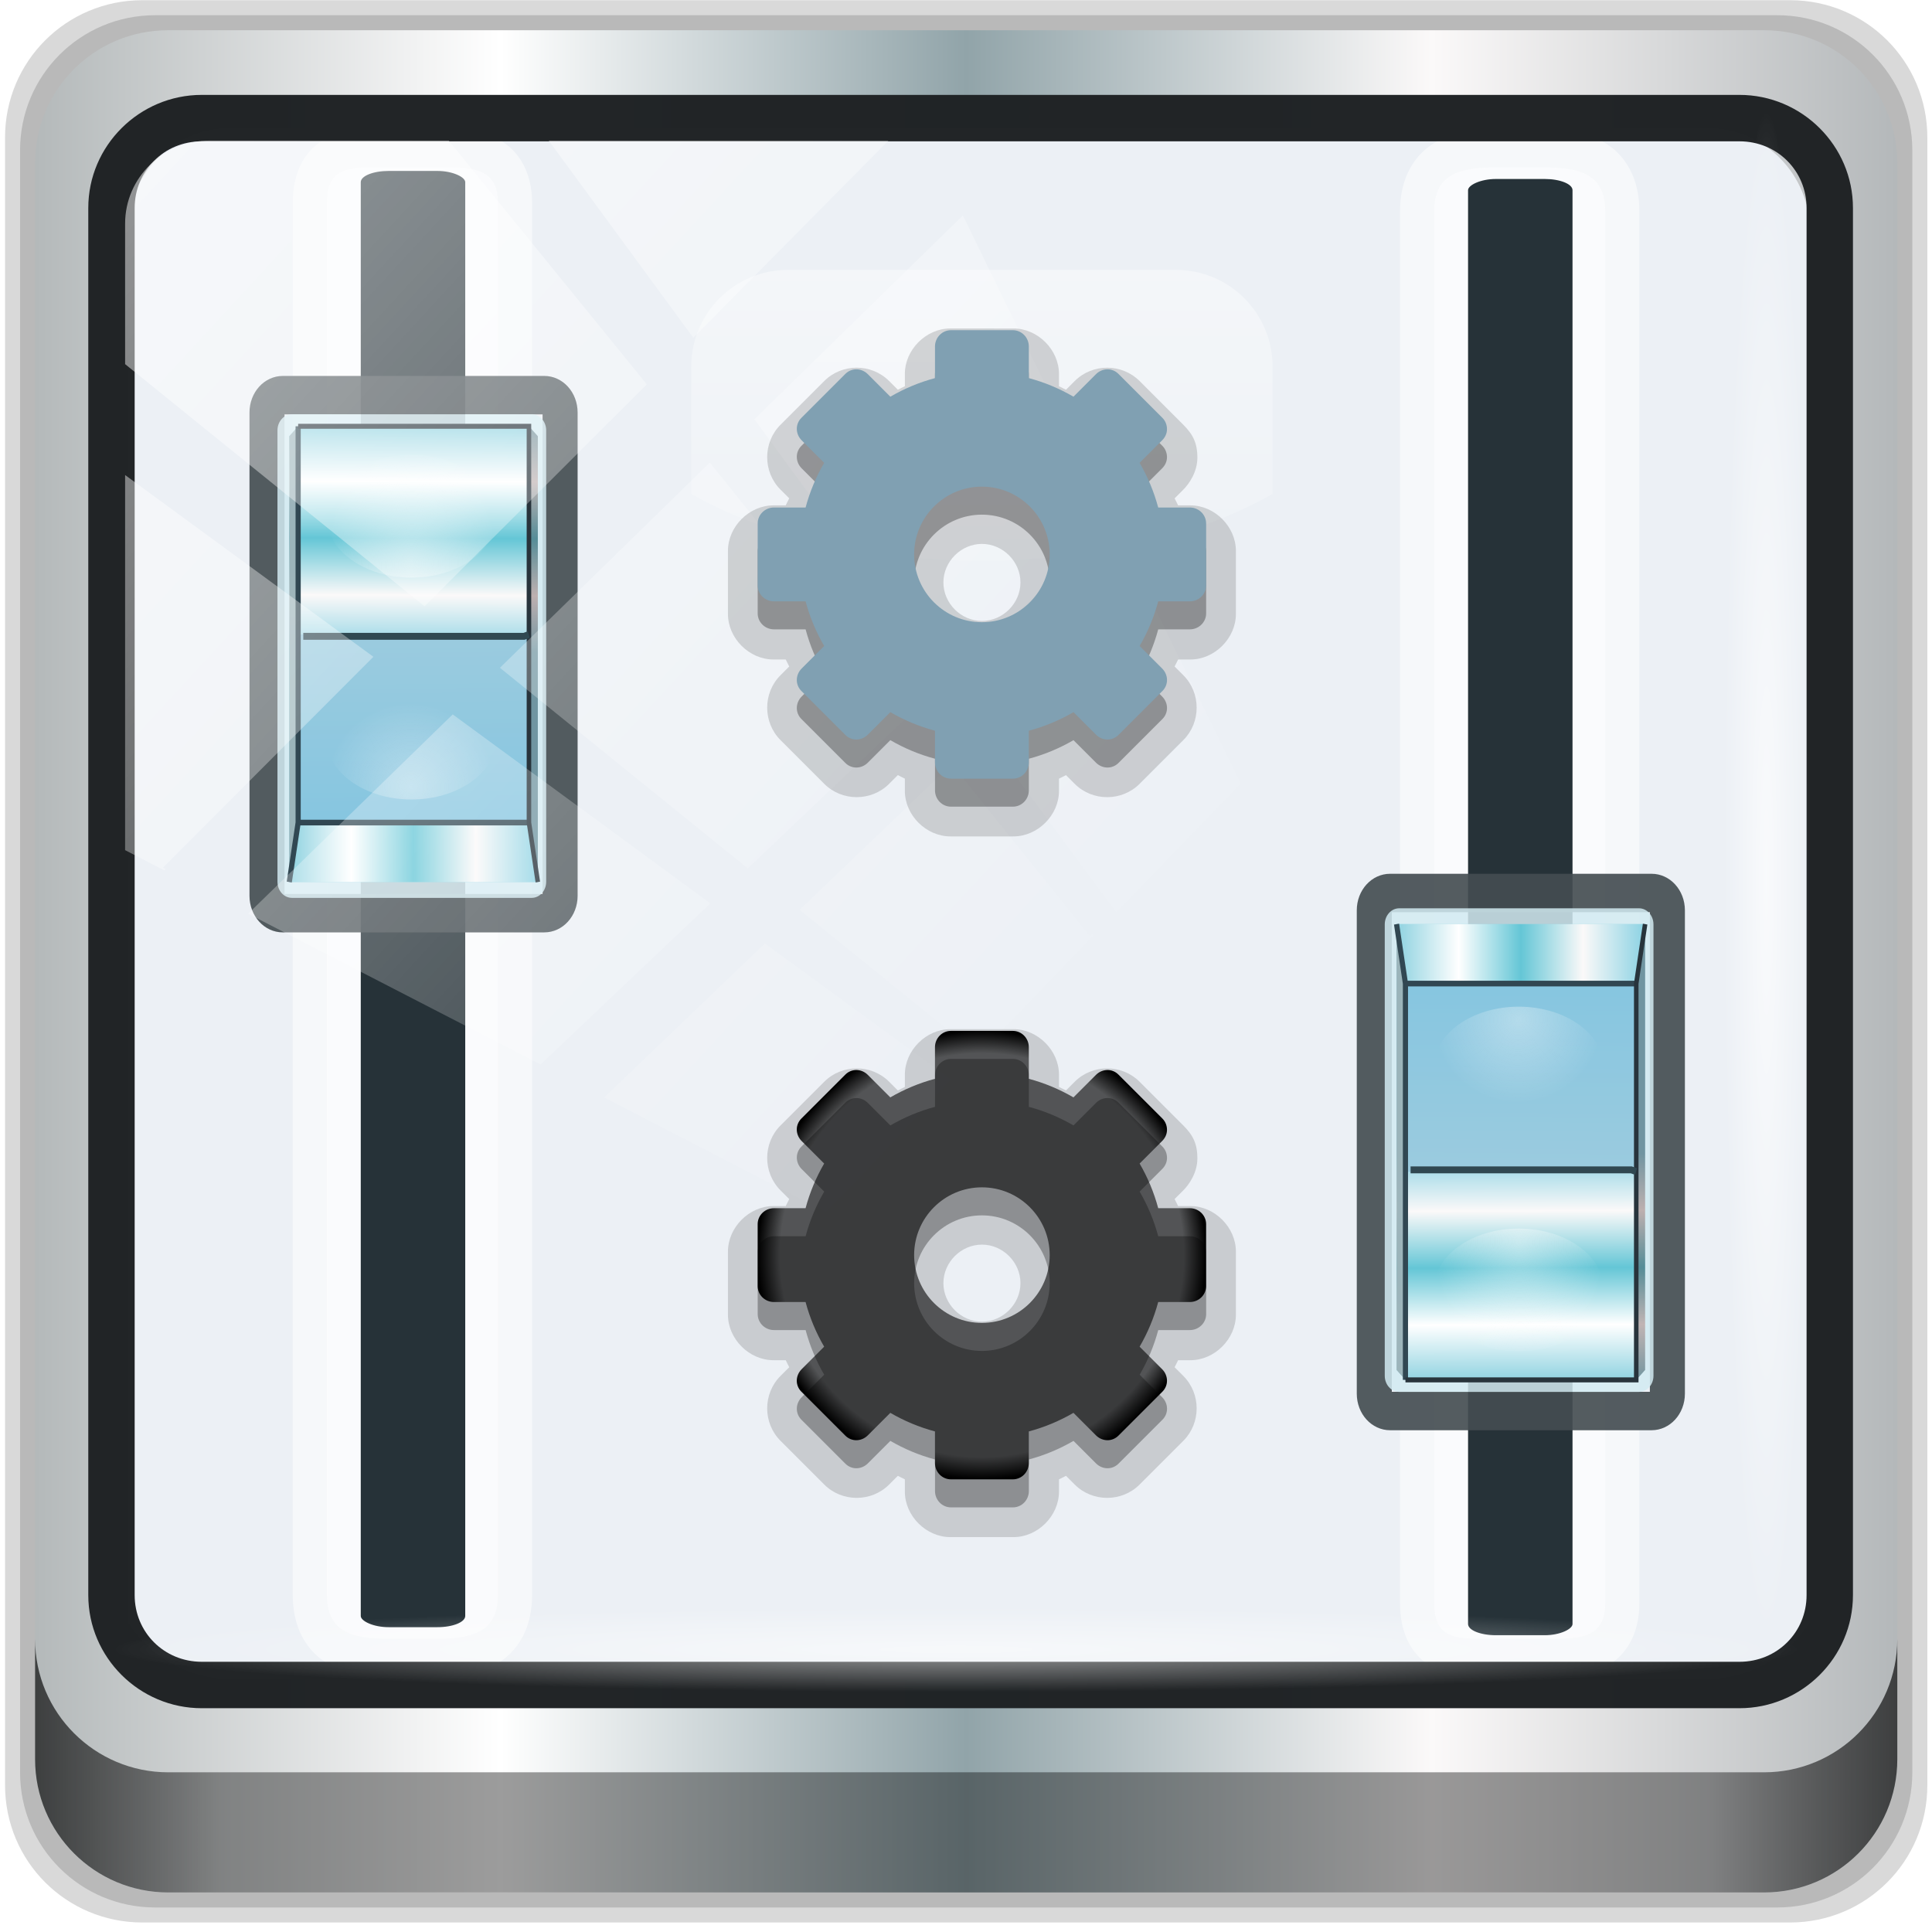 <?xml version="1.0" encoding="UTF-8" standalone="no"?>
<!-- Created with Inkscape (http://www.inkscape.org/) -->

<svg
   xmlns:dc="http://purl.org/dc/elements/1.1/"
   xmlns:cc="http://creativecommons.org/ns#"
   xmlns:rdf="http://www.w3.org/1999/02/22-rdf-syntax-ns#"
   xmlns:svg="http://www.w3.org/2000/svg"
   xmlns="http://www.w3.org/2000/svg"
   xmlns:xlink="http://www.w3.org/1999/xlink"
   xmlns:sodipodi="http://sodipodi.sourceforge.net/DTD/sodipodi-0.dtd"
   xmlns:inkscape="http://www.inkscape.org/namespaces/inkscape"
   width="96"
   height="96"
   viewBox="0 0 96 96"
   version="1.1"
   id="svg1072"
   inkscape:version="0.92.2 2405546, 2018-03-11"
   sodipodi:docname="preferences-desktop.svg">
  <defs
     id="defs1066">
    <linearGradient
       id="linearGradient1015">
      <stop
         style="stop-color:#8ed2e0;stop-opacity:1"
         offset="0"
         id="stop1005" />
      <stop
         id="stop1007"
         offset="0.25"
         style="stop-color:#ffffff;stop-opacity:1;" />
      <stop
         id="stop1009"
         offset="0.5"
         style="stop-color:#64c6d6;stop-opacity:1" />
      <stop
         style="stop-color:#fbf9f9;stop-opacity:1;"
         offset="0.75"
         id="stop1011" />
      <stop
         style="stop-color:#8bd2e3;stop-opacity:1"
         offset="1"
         id="stop1013" />
    </linearGradient>
    <linearGradient
       id="linearGradient997">
      <stop
         id="stop993"
         style="stop-color:#87c6e0;stop-opacity:1"
         offset="0" />
      <stop
         id="stop995"
         style="stop-color:#abcfde;stop-opacity:1"
         offset="1" />
    </linearGradient>
    <linearGradient
       id="linearGradient991">
      <stop
         id="stop981"
         offset="0"
         style="stop-color:#96add8;stop-opacity:1" />
      <stop
         style="stop-color:#ffffff;stop-opacity:1;"
         offset="0.25"
         id="stop983" />
      <stop
         style="stop-color:#7d90bd;stop-opacity:1"
         offset="0.5"
         id="stop985" />
      <stop
         id="stop987"
         offset="0.75"
         style="stop-color:#fbf9f9;stop-opacity:1;" />
      <stop
         id="stop989"
         offset="1"
         style="stop-color:#93c3db;stop-opacity:1" />
    </linearGradient>
    <linearGradient
       y2="47"
       x2="90"
       y1="47"
       x1="6"
       gradientTransform="matrix(1.107,0,0,1.107,-4.994,-3.621)"
       gradientUnits="userSpaceOnUse"
       id="linearGradient4071"
       xlink:href="#linearGradient6139-0"
       inkscape:collect="always" />
    <linearGradient
       id="linearGradient6139-0">
      <stop
         style="stop-color:#b4b9ba;stop-opacity:1"
         offset="0"
         id="stop6141-2" />
      <stop
         id="stop6151-0"
         offset="0.25"
         style="stop-color:#ffffff;stop-opacity:1;" />
      <stop
         id="stop6147-1"
         offset="0.5"
         style="stop-color:#91a4a9;stop-opacity:1" />
      <stop
         style="stop-color:#fbf9f9;stop-opacity:1;"
         offset="0.75"
         id="stop6149-4" />
      <stop
         style="stop-color:#b4b8ba;stop-opacity:1"
         offset="1"
         id="stop6143-4" />
    </linearGradient>
    <linearGradient
       gradientUnits="userSpaceOnUse"
       y2="88.172"
       x2="94.5"
       y1="88.172"
       x1="1.5"
       id="linearGradient4129"
       xlink:href="#linearGradient3832-0-6-1-1"
       inkscape:collect="always"
       gradientTransform="translate(0.149,0.415)" />
    <linearGradient
       id="linearGradient3832-0-6-1-1">
      <stop
         id="stop3834-6-3-7-1"
         offset="0"
         style="stop-color:#000000;stop-opacity:1;" />
      <stop
         style="stop-color:#000000;stop-opacity:0.588;"
         offset="0.1"
         id="stop3872-2-4" />
      <stop
         id="stop3844-6-2-7-6"
         offset="0.9"
         style="stop-color:#000000;stop-opacity:0.588;" />
      <stop
         id="stop3836-5-0-2-9"
         offset="1"
         style="stop-color:#000000;stop-opacity:1;" />
    </linearGradient>
    <linearGradient
       id="linearGradient3737">
      <stop
         id="stop3739"
         style="stop-color:#ffffff;stop-opacity:1"
         offset="0" />
      <stop
         id="stop3741"
         style="stop-color:#ffffff;stop-opacity:0"
         offset="1" />
    </linearGradient>
    <linearGradient
       y2="14.514"
       x2="50.528"
       y1="-28.642"
       x1="2.771"
       gradientUnits="userSpaceOnUse"
       id="linearGradient4767"
       xlink:href="#linearGradient3737"
       inkscape:collect="always" />
    <clipPath
       clipPathUnits="userSpaceOnUse"
       id="clipPath4156-4-1">
      <path
         style="opacity:0.6;fill:#ffffff;fill-opacity:1;stroke:none"
         d="m 27.046,-55.695 -14.214,13.321 h 0.061 l 15.653,21.771 10.231,-10.546 C 38.562,-32.302 27.468,-54.819 27.046,-55.695 Z M 9.647,-39.383 -5.241,-25.321 15.988,-7.806 26.372,-18.383 Z m 31.491,12.951 -9.741,9.714 8.945,12.458 7.781,-7.555 z m -49.84,4.379 -13.754,12.982 26.283,13.846 0.061,-0.062 -0.123,-0.062 L 13.599,-5.401 -8.702,-22.053 Z m 38.015,7.401 -9.803,9.775 11.579,9.559 7.628,-7.401 -8.669,-11.009 z m 20.187,5.674 -7.383,7.216 6.188,8.542 5.82,-6.137 z m -32.195,6.322 -9.557,9.498 13.662,7.185 7.934,-7.678 z m 23.312,2.374 -7.107,6.938 8.363,6.907 5.361,-5.674 -0.061,-0.092 -0.092,0.123 -6.464,-8.203 z m -8.73,8.542 -7.505,7.339 10.354,5.458 c 1.397,-1.321 5.675,-6.123 5.851,-6.322 z"
         id="path4158-0-8"
         inkscape:connector-curvature="0" />
    </clipPath>
    <linearGradient
       id="linearGradient4215-8-4">
      <stop
         id="stop4217-4-1"
         style="stop-color:#ffb800;stop-opacity:1"
         offset="0" />
      <stop
         id="stop4219-3-3"
         style="stop-color:#ffb800;stop-opacity:0"
         offset="1" />
    </linearGradient>
    <linearGradient
       id="linearGradient4387">
      <stop
         id="stop4389"
         style="stop-color:#ffe375;stop-opacity:1"
         offset="0" />
      <stop
         id="stop4391"
         style="stop-color:#ffa600;stop-opacity:1"
         offset="1" />
    </linearGradient>
    <linearGradient
       id="linearGradient4634-8">
      <stop
         id="stop4636-8"
         style="stop-color:#000000;stop-opacity:1"
         offset="0" />
      <stop
         id="stop4642-7"
         style="stop-color:#a5a5a5;stop-opacity:1"
         offset="0.3" />
      <stop
         id="stop4644-7"
         style="stop-color:#4c4c4c;stop-opacity:1"
         offset="0.6" />
      <stop
         id="stop4638-1"
         style="stop-color:#000000;stop-opacity:1"
         offset="1" />
    </linearGradient>
    <linearGradient
       id="linearGradient4654-4">
      <stop
         id="stop4656-9"
         style="stop-color:#a5a5a5;stop-opacity:1"
         offset="0" />
      <stop
         id="stop4658-4"
         style="stop-color:#ffffff;stop-opacity:1"
         offset="0.3" />
      <stop
         id="stop4660-3"
         style="stop-color:#a5a5a5;stop-opacity:1"
         offset="0.6" />
      <stop
         id="stop4662-0"
         style="stop-color:#636363;stop-opacity:1"
         offset="1" />
    </linearGradient>
    <linearGradient
       id="linearGradient930">
      <stop
         id="stop920"
         offset="0"
         style="stop-color:#d6d9de;stop-opacity:1" />
      <stop
         style="stop-color:#ffffff;stop-opacity:1;"
         offset="0.149"
         id="stop922" />
      <stop
         style="stop-color:#bbc0c7;stop-opacity:1"
         offset="0.475"
         id="stop924" />
      <stop
         id="stop926"
         offset="0.8"
         style="stop-color:#f9fafb;stop-opacity:1" />
      <stop
         id="stop928"
         offset="1"
         style="stop-color:#d7dade;stop-opacity:1" />
    </linearGradient>
    <linearGradient
       inkscape:collect="always"
       xlink:href="#linearGradient997"
       id="linearGradient2448"
       gradientUnits="userSpaceOnUse"
       x1="73.702"
       y1="22.269"
       x2="73.546"
       y2="38.362" />
    <linearGradient
       id="linearGradient950">
      <stop
         id="stop940"
         offset="0"
         style="stop-color:#ced2d8;stop-opacity:1" />
      <stop
         style="stop-color:#c3cdd4;stop-opacity:1"
         offset="0.25"
         id="stop942" />
      <stop
         style="stop-color:#bbc0c7;stop-opacity:1"
         offset="0.5"
         id="stop944" />
      <stop
         id="stop946"
         offset="0.75"
         style="stop-color:#f9fafb;stop-opacity:1" />
      <stop
         id="stop948"
         offset="1"
         style="stop-color:#d7dade;stop-opacity:1" />
    </linearGradient>
    <linearGradient
       inkscape:collect="always"
       xlink:href="#linearGradient1015"
       id="linearGradient2450"
       gradientUnits="userSpaceOnUse"
       x1="67.79"
       y1="20.388"
       x2="81.363"
       y2="20.388" />
    <linearGradient
       inkscape:collect="always"
       id="linearGradient958">
      <stop
         style="stop-color:#fefefe;stop-opacity:1;"
         offset="0"
         id="stop954" />
      <stop
         style="stop-color:#fefefe;stop-opacity:0;"
         offset="1"
         id="stop956" />
    </linearGradient>
    <linearGradient
       inkscape:collect="always"
       xlink:href="#linearGradient3737"
       id="linearGradient1440"
       gradientUnits="userSpaceOnUse"
       x1="24"
       y1="62"
       x2="24"
       y2="75"
       gradientTransform="matrix(2.419,0,0,2.419,12.567,-145.091)" />
    <linearGradient
       gradientTransform="matrix(2.594,0,0,2.594,-106.057,-114.201)"
       gradientUnits="userSpaceOnUse"
       xlink:href="#linearGradient4180"
       id="linearGradient4342"
       y2="72"
       x2="30"
       y1="72"
       x1="18" />
    <linearGradient
       id="linearGradient4180">
      <stop
         offset="0"
         style="stop-color:#008eca;stop-opacity:1"
         id="stop4182" />
      <stop
         offset="1"
         style="stop-color:#35c3ff;stop-opacity:1"
         id="stop4184" />
    </linearGradient>
    <linearGradient
       inkscape:collect="always"
       xlink:href="#linearGradient1015"
       id="linearGradient979"
       gradientUnits="userSpaceOnUse"
       x1="75.693"
       y1="41.68"
       x2="75.65"
       y2="30.348" />
    <radialGradient
       inkscape:collect="always"
       xlink:href="#linearGradient3737"
       id="radialGradient7462-9"
       gradientUnits="userSpaceOnUse"
       gradientTransform="matrix(0.975,0,0,0.049,34.048,80.582)"
       cx="13.948"
       cy="44.893"
       fx="13.948"
       fy="44.893"
       r="43.199" />
    <radialGradient
       inkscape:collect="always"
       xlink:href="#linearGradient3737"
       id="radialGradient7464-2"
       gradientUnits="userSpaceOnUse"
       gradientTransform="matrix(0.888,0,0,0.049,31.96,-90.317)"
       cx="13.948"
       cy="44.893"
       fx="13.948"
       fy="44.893"
       r="43.199" />
    <clipPath
       id="clipPath4156-4-1-3"
       clipPathUnits="userSpaceOnUse">
      <path
         inkscape:connector-curvature="0"
         id="path4158-0-8-7"
         d="m 27.046,-55.695 -14.214,13.321 h 0.061 l 15.653,21.771 10.231,-10.546 C 38.562,-32.302 27.468,-54.819 27.046,-55.695 Z M 9.647,-39.383 -5.241,-25.321 15.988,-7.806 26.372,-18.383 Z m 31.491,12.951 -9.741,9.714 8.945,12.458 7.781,-7.555 z m -49.84,4.379 -13.754,12.982 26.283,13.846 0.061,-0.062 -0.123,-0.062 L 13.599,-5.401 -8.702,-22.053 Z m 38.015,7.401 -9.803,9.775 11.579,9.559 7.628,-7.401 -8.669,-11.009 z m 20.187,5.674 -7.383,7.216 6.188,8.542 5.82,-6.137 z m -32.195,6.322 -9.557,9.498 13.662,7.185 7.934,-7.678 z m 23.312,2.374 -7.107,6.938 8.363,6.907 5.361,-5.674 -0.061,-0.092 -0.092,0.123 -6.464,-8.203 z m -8.73,8.542 -7.505,7.339 10.354,5.458 c 1.397,-1.321 5.675,-6.123 5.851,-6.322 z"
         style="opacity:0.6;fill:#ffffff;fill-opacity:1;stroke:none" />
    </clipPath>
    <filter
       height="1.04"
       y="-0.02"
       width="1.33"
       x="-0.165"
       id="filter967-3"
       style="color-interpolation-filters:sRGB"
       inkscape:collect="always">
      <feGaussianBlur
         id="feGaussianBlur969-1"
         stdDeviation="0.672"
         inkscape:collect="always" />
    </filter>
    <radialGradient
       r="4.53"
       fy="43.73"
       fx="31.688"
       cy="43.73"
       cx="31.688"
       gradientTransform="matrix(-2.114,0.128,-0.118,-1.869,103.868,99.319)"
       gradientUnits="userSpaceOnUse"
       id="radialGradient1123-9-3"
       xlink:href="#linearGradient958"
       inkscape:collect="always" />
    <filter
       height="1.336"
       y="-0.168"
       width="1.217"
       x="-0.108"
       id="filter1006-0-2"
       style="color-interpolation-filters:sRGB"
       inkscape:collect="always">
      <feGaussianBlur
         id="feGaussianBlur1008-6-0"
         stdDeviation="0.867"
         inkscape:collect="always" />
    </filter>
    <radialGradient
       r="4.53"
       fy="43.73"
       fx="31.688"
       cy="43.73"
       cx="31.688"
       gradientTransform="matrix(-2.116,0.081,-0.118,-2.977,103.945,149.279)"
       gradientUnits="userSpaceOnUse"
       id="radialGradient1125-2-6"
       xlink:href="#linearGradient958"
       inkscape:collect="always" />
    <radialGradient
       r="4.53"
       fy="43.73"
       fx="31.688"
       cy="43.73"
       cx="31.688"
       gradientTransform="matrix(-2.114,0.128,-0.118,-1.869,103.868,99.319)"
       gradientUnits="userSpaceOnUse"
       id="radialGradient1072-5"
       xlink:href="#linearGradient958"
       inkscape:collect="always" />
    <radialGradient
       r="4.53"
       fy="43.73"
       fx="31.688"
       cy="43.73"
       cx="31.688"
       gradientTransform="matrix(-2.116,0.081,-0.118,-2.977,103.945,149.279)"
       gradientUnits="userSpaceOnUse"
       id="radialGradient1074-4"
       xlink:href="#linearGradient958"
       inkscape:collect="always" />
    <radialGradient
       gradientUnits="userSpaceOnUse"
       gradientTransform="matrix(1,0,0,1,0,8.2603055e-5)"
       r="11.197"
       fy="63.786"
       fx="70.63"
       cy="63.786"
       cx="70.63"
       id="radialGradient973"
       xlink:href="#linearGradient3832-0-6-1-1"
       inkscape:collect="always" />
    <linearGradient
       inkscape:collect="always"
       xlink:href="#linearGradient1015"
       id="linearGradient1169"
       gradientUnits="userSpaceOnUse"
       x1="75.693"
       y1="41.68"
       x2="75.65"
       y2="30.348" />
    <linearGradient
       inkscape:collect="always"
       xlink:href="#linearGradient997"
       id="linearGradient1171"
       gradientUnits="userSpaceOnUse"
       x1="73.702"
       y1="22.269"
       x2="73.546"
       y2="38.362" />
    <linearGradient
       inkscape:collect="always"
       xlink:href="#linearGradient1015"
       id="linearGradient1173"
       gradientUnits="userSpaceOnUse"
       x1="67.79"
       y1="20.388"
       x2="81.363"
       y2="20.388" />
  </defs>
  <sodipodi:namedview
     id="base"
     pagecolor="#ffffff"
     bordercolor="#666666"
     borderopacity="1.0"
     inkscape:pageopacity="0.0"
     inkscape:pageshadow="2"
     inkscape:zoom="2.8726213"
     inkscape:cx="-27.192647"
     inkscape:cy="56.172811"
     inkscape:document-units="px"
     inkscape:current-layer="g1123"
     showgrid="false"
     inkscape:showpageshadow="false"
     units="px"
     inkscape:lockguides="false"
     inkscape:window-width="1920"
     inkscape:window-height="1026"
     inkscape:window-x="0"
     inkscape:window-y="28"
     inkscape:window-maximized="1"
     inkscape:snap-global="false" />
  <g
     inkscape:label="Livello 1"
     inkscape:groupmode="layer"
     id="layer1"
     transform="translate(0,-1026.52)">
    <g
       transform="translate(-0.149,1026.105)"
       style="display:inline"
       id="g2574">
      <g
         id="g1123"
         transform="matrix(0.995,0,0,0.995,0.251,0.252)">
        <g
           transform="matrix(1.005,0,0,1.005,-0.102,-1031.73)"
           id="layer1-5"
           inkscape:label="Livello 1">
          <g
             id="g2574-6"
             style="display:inline"
             transform="translate(-0.149,1026.105)">
            <g
               transform="matrix(0.995,0,0,0.995,0.251,0.252)"
               id="g1123-9">
              <path
                 inkscape:connector-curvature="0"
                 id="path3288-3"
                 d="M 89.292,0.415 H 7.006 c -3.799,0 -6.857,3.058 -6.857,6.857 V 89.558 c 0,3.799 3.058,6.857 6.857,6.857 H 89.292 c 3.799,0 6.857,-3.058 6.857,-6.857 V 7.272 c 0,-3.799 -3.058,-6.857 -6.857,-6.857 z"
                 style="display:inline;opacity:0.15;fill:#000000;fill-opacity:1;fill-rule:nonzero;stroke:none" />
              <path
                 style="display:inline;opacity:0.15;fill:#000000;fill-opacity:1;fill-rule:nonzero;stroke:none"
                 d="M 88.649,1.165 H 7.649 c -3.739,0 -6.75,3.01 -6.75,6.75 V 88.915 c 0,3.74 3.011,6.75 6.75,6.75 H 88.649 c 3.74,0 6.75,-3.01 6.75,-6.75 V 7.915 c 0,-3.739 -3.01,-6.75 -6.75,-6.75 z"
                 id="path4085-7"
                 inkscape:connector-curvature="0" />
              <path
                 inkscape:connector-curvature="0"
                 id="rect4251-1-4"
                 d="M 88.006,1.915 H 8.292 c -3.68,0 -6.643,2.963 -6.643,6.643 V 88.272 c 0,3.68 2.963,6.643 6.643,6.643 H 88.006 c 3.68,0 6.643,-2.963 6.643,-6.643 V 8.558 c 0,-3.68 -2.963,-6.643 -6.643,-6.643 z"
                 style="display:inline;fill:url(#linearGradient4071);fill-opacity:1;fill-rule:nonzero;stroke:none" />
              <path
                 sodipodi:nodetypes="sscccsccscccsss"
                 inkscape:connector-curvature="0"
                 id="path3400-6-5"
                 d="m 11.39,6.802 c -2.856,0 -5.124,2.315 -5.124,5.23 v 21.674 7.323 40.373 c 1.097,1.704 2.969,2.844 5.124,2.844 h 4.099 65.589 4.099 c 2.155,0 4.027,-1.14 5.124,-2.844 V 41.029 33.706 12.033 c 0,-2.916 -2.268,-5.23 -5.124,-5.23 z"
                 style="display:inline;opacity:1;fill:#ecf0f5;fill-opacity:1;fill-rule:nonzero;stroke:none;stroke-width:1.035" />
              <g
                 style="display:inline"
                 id="g1049-2"
                 transform="matrix(-1.038,0,0,0.959,126.604,2.125)">
                <g
                   transform="translate(-31.344)"
                   id="g1032-5">
                  <path
                     transform="matrix(0.842,0,0,1,17.372,0)"
                     inkscape:connector-curvature="0"
                     id="path1021-4"
                     d="m 73.338,6.932 c -1.902,0 -3.492,0.269 -3.492,2.276 V 81.68 c 0,2.007 1.731,1.855 3.633,1.855 h 2.787 c 1.902,0 3.351,0.152 3.351,-1.855 V 9.208 c 0,-2.007 -1.59,-2.276 -3.492,-2.276 z m 0.307,2.6 h 2.172 V 81.356 h -2.172 z"
                     style="color:#000000;font-style:normal;font-variant:normal;font-weight:normal;font-stretch:normal;font-size:medium;line-height:normal;font-family:sans-serif;font-variant-ligatures:normal;font-variant-position:normal;font-variant-caps:normal;font-variant-numeric:normal;font-variant-alternates:normal;font-feature-settings:normal;text-indent:0;text-align:start;text-decoration:none;text-decoration-line:none;text-decoration-style:solid;text-decoration-color:#000000;letter-spacing:normal;word-spacing:normal;text-transform:none;writing-mode:lr-tb;direction:ltr;text-orientation:mixed;dominant-baseline:auto;baseline-shift:baseline;text-anchor:start;white-space:normal;shape-padding:0;clip-rule:nonzero;display:inline;overflow:visible;visibility:visible;opacity:0.853;isolation:auto;mix-blend-mode:normal;color-interpolation:sRGB;color-interpolation-filters:linearRGB;solid-color:#000000;solid-opacity:1;vector-effect:none;fill:#fdfdfe;fill-opacity:1;fill-rule:nonzero;stroke:#ffffff;stroke-width:3.904;stroke-linecap:square;stroke-linejoin:round;stroke-miterlimit:4;stroke-dasharray:none;stroke-dashoffset:0;stroke-opacity:0.733;paint-order:fill markers stroke;filter:url(#filter967-3);color-rendering:auto;image-rendering:auto;shape-rendering:auto;text-rendering:auto;enable-background:accumulate"
                     sodipodi:nodetypes="sssssssssccccc" />
                  <rect
                     rx="1.34"
                     ry="0.583"
                     y="7.527"
                     x="77.755"
                     height="75.834"
                     width="5.026"
                     id="rect1023-7"
                     style="opacity:1;fill:#263238;fill-opacity:1;fill-rule:nonzero;stroke:none;stroke-width:0.818;stroke-linecap:square;stroke-linejoin:round;stroke-miterlimit:4;stroke-dasharray:none;stroke-opacity:1;paint-order:fill markers stroke" />
                  <g
                     style="display:inline"
                     id="g1010-4"
                     transform="matrix(-0.881,0,0,1.046,145.943,26.553)">
                    <path
                       inkscape:connector-curvature="0"
                       id="path986-4"
                       d="m 67.434,17.358 h 14.284 c 0.477,0 0.861,0.384 0.861,0.861 v 24.068 c 0,0.477 -0.384,0.861 -0.861,0.861 H 67.434 c -0.477,0 -0.861,-0.384 -0.861,-0.861 V 18.219 c 0,-0.477 0.384,-0.861 0.861,-0.861 z"
                       style="color:#000000;display:inline;overflow:visible;visibility:visible;opacity:1;fill:none;fill-opacity:0.997;fill-rule:nonzero;stroke:#444d52;stroke-width:1.913;stroke-miterlimit:4;stroke-dasharray:none;stroke-opacity:0.911;marker:none;enable-background:accumulate" />
                    <path
                       style="color:#000000;display:inline;overflow:visible;visibility:visible;opacity:0.858;fill:#d1eaf0;fill-opacity:0.997;fill-rule:nonzero;stroke:none;stroke-width:1.77;stroke-miterlimit:4;stroke-dasharray:none;stroke-opacity:0.911;marker:none;enable-background:accumulate"
                       d="m 67.934,18.12 h 13.095 c 0.437,0 0.79,0.359 0.79,0.804 v 22.468 c 0,0.445 -0.352,0.804 -0.79,0.804 H 67.934 c -0.437,0 -0.79,-0.359 -0.79,-0.804 V 18.924 c 0,-0.445 0.352,-0.804 0.79,-0.804 z"
                       id="path988-3"
                       inkscape:connector-curvature="0" />
                    <path
                       sodipodi:nodetypes="ccccccc"
                       inkscape:connector-curvature="0"
                       id="path990-0"
                       d="m 67.79,18.908 h 13.573 v 22.196 l -0.485,0.493 H 68.274 l -0.485,-0.493 z"
                       style="color:#000000;display:inline;overflow:visible;visibility:visible;fill:url(#linearGradient1169);fill-opacity:1;fill-rule:nonzero;stroke:none;stroke-width:0.978;marker:none;enable-background:accumulate" />
                    <path
                       sodipodi:nodetypes="ccccc"
                       inkscape:connector-curvature="0"
                       id="path992-7"
                       d="m 67.79,18.908 0.485,2.96 v 19.73 l -0.485,-0.493 z"
                       style="color:#000000;display:inline;overflow:visible;visibility:visible;fill:#9cb4ba;fill-opacity:0.973;fill-rule:nonzero;stroke:none;stroke-width:0.978;marker:none;enable-background:accumulate" />
                    <path
                       sodipodi:nodetypes="cccccc"
                       inkscape:connector-curvature="0"
                       id="path994-8"
                       d="m 81.363,18.908 -0.485,2.96 v 9.372 10.358 l 0.485,-0.493 z"
                       style="color:#000000;display:inline;overflow:visible;visibility:visible;fill:#360f0f;fill-opacity:0.31;fill-rule:nonzero;stroke:none;stroke-width:0.978;marker:none;enable-background:accumulate" />
                    <rect
                       y="21.868"
                       x="68.274"
                       height="9.372"
                       width="12.604"
                       id="rect996-6"
                       style="color:#000000;display:inline;overflow:visible;visibility:visible;fill:url(#linearGradient1171);fill-opacity:1;fill-rule:nonzero;stroke:none;stroke-width:0.978;marker:none;enable-background:accumulate" />
                    <path
                       style="color:#000000;display:inline;overflow:visible;visibility:visible;fill:url(#linearGradient1173);fill-opacity:1;fill-rule:nonzero;stroke:none;stroke-width:0.978;marker:none;enable-background:accumulate"
                       d="m 67.79,18.908 0.485,2.96 h 12.604 l 0.485,-2.96 z"
                       id="path998-8"
                       inkscape:connector-curvature="0" />
                    <path
                       inkscape:connector-curvature="0"
                       id="path1000-8"
                       style="color:#000000;display:inline;overflow:visible;visibility:visible;fill:none;stroke:#314752;stroke-width:0.282;stroke-miterlimit:4;stroke-dasharray:none;stroke-opacity:1;marker:none;enable-background:accumulate"
                       d="m 68.274,21.868 v 19.73 m -0.485,-22.69 0.485,2.96 h 12.604" />
                    <path
                       sodipodi:nodetypes="ccc"
                       inkscape:connector-curvature="0"
                       d="m 81.363,18.908 -0.485,2.96 V 41.598 H 68.274"
                       style="color:#000000;display:inline;overflow:visible;visibility:visible;fill:none;stroke:#28343c;stroke-width:0.248;stroke-miterlimit:4;stroke-dasharray:none;stroke-opacity:0.997;marker:none;enable-background:accumulate"
                       id="path1002-4" />
                    <path
                       sodipodi:nodetypes="ccc"
                       inkscape:connector-curvature="0"
                       id="path1004-3"
                       d="m 68.554,31.142 h 12.057 l 0.258,0.086"
                       style="fill:none;fill-rule:evenodd;stroke:#304851;stroke-width:0.344px;stroke-linecap:butt;stroke-linejoin:miter;stroke-opacity:1" />
                    <ellipse
                       transform="matrix(0.485,0,0,0.493,59.064,12.989)"
                       ry="6.198"
                       rx="9.594"
                       cy="26.54"
                       cx="31.746"
                       id="ellipse1006-1"
                       style="opacity:0.599;fill:url(#radialGradient1123-9-3);fill-opacity:1;fill-rule:nonzero;stroke:none;stroke-width:2.074;stroke-linecap:square;stroke-linejoin:round;stroke-miterlimit:4;stroke-dasharray:none;stroke-opacity:0.997;paint-order:fill markers stroke;filter:url(#filter1006-0-2)" />
                    <ellipse
                       style="opacity:0.615;fill:url(#radialGradient1125-2-6);fill-opacity:1;fill-rule:nonzero;stroke:none;stroke-width:2.074;stroke-linecap:square;stroke-linejoin:round;stroke-miterlimit:4;stroke-dasharray:none;stroke-opacity:0.997;paint-order:fill markers stroke;filter:url(#filter1006-0-2)"
                       id="ellipse1008-4"
                       cx="31.746"
                       cy="26.54"
                       rx="9.594"
                       ry="6.198"
                       transform="matrix(0.485,0,0,0.493,59.064,24.035)" />
                  </g>
                </g>
                <g
                   id="g1064-9"
                   transform="matrix(1,0,0,-1,21.93,90.47)">
                  <path
                     sodipodi:nodetypes="sssssssssccccc"
                     style="color:#000000;font-style:normal;font-variant:normal;font-weight:normal;font-stretch:normal;font-size:medium;line-height:normal;font-family:sans-serif;font-variant-ligatures:normal;font-variant-position:normal;font-variant-caps:normal;font-variant-numeric:normal;font-variant-alternates:normal;font-feature-settings:normal;text-indent:0;text-align:start;text-decoration:none;text-decoration-line:none;text-decoration-style:solid;text-decoration-color:#000000;letter-spacing:normal;word-spacing:normal;text-transform:none;writing-mode:lr-tb;direction:ltr;text-orientation:mixed;dominant-baseline:auto;baseline-shift:baseline;text-anchor:start;white-space:normal;shape-padding:0;clip-rule:nonzero;display:inline;overflow:visible;visibility:visible;opacity:0.853;isolation:auto;mix-blend-mode:normal;color-interpolation:sRGB;color-interpolation-filters:linearRGB;solid-color:#000000;solid-opacity:1;vector-effect:none;fill:#fdfdfe;fill-opacity:1;fill-rule:nonzero;stroke:#ffffff;stroke-width:3.904;stroke-linecap:square;stroke-linejoin:round;stroke-miterlimit:4;stroke-dasharray:none;stroke-dashoffset:0;stroke-opacity:0.733;paint-order:fill markers stroke;filter:url(#filter967-3);color-rendering:auto;image-rendering:auto;shape-rendering:auto;text-rendering:auto;enable-background:accumulate"
                     d="m 73.338,6.932 c -1.902,0 -3.492,0.269 -3.492,2.276 V 81.68 c 0,2.007 1.731,1.855 3.633,1.855 h 2.787 c 1.902,0 3.351,0.152 3.351,-1.855 V 9.208 c 0,-2.007 -1.59,-2.276 -3.492,-2.276 z m 0.307,2.6 h 2.172 V 81.356 h -2.172 z"
                     id="path1034-2"
                     inkscape:connector-curvature="0"
                     transform="matrix(0.842,0,0,1,17.372,0)" />
                  <rect
                     style="opacity:1;fill:#263238;fill-opacity:1;fill-rule:nonzero;stroke:none;stroke-width:0.818;stroke-linecap:square;stroke-linejoin:round;stroke-miterlimit:4;stroke-dasharray:none;stroke-opacity:1;paint-order:fill markers stroke"
                     id="rect1036-0"
                     width="5.026"
                     height="75.834"
                     x="77.755"
                     y="7.527"
                     ry="0.583"
                     rx="1.34" />
                  <g
                     transform="matrix(-0.881,0,0,1.046,145.943,26.553)"
                     id="g1062-6"
                     style="display:inline">
                    <path
                       style="color:#000000;display:inline;overflow:visible;visibility:visible;opacity:1;fill:none;fill-opacity:0.997;fill-rule:nonzero;stroke:#444d52;stroke-width:1.913;stroke-miterlimit:4;stroke-dasharray:none;stroke-opacity:0.911;marker:none;enable-background:accumulate"
                       d="m 67.434,17.358 h 14.284 c 0.477,0 0.861,0.384 0.861,0.861 v 24.068 c 0,0.477 -0.384,0.861 -0.861,0.861 H 67.434 c -0.477,0 -0.861,-0.384 -0.861,-0.861 V 18.219 c 0,-0.477 0.384,-0.861 0.861,-0.861 z"
                       id="path1038-8"
                       inkscape:connector-curvature="0" />
                    <path
                       inkscape:connector-curvature="0"
                       id="path1040-9"
                       d="m 67.934,18.12 h 13.095 c 0.437,0 0.79,0.359 0.79,0.804 v 22.468 c 0,0.445 -0.352,0.804 -0.79,0.804 H 67.934 c -0.437,0 -0.79,-0.359 -0.79,-0.804 V 18.924 c 0,-0.445 0.352,-0.804 0.79,-0.804 z"
                       style="color:#000000;display:inline;overflow:visible;visibility:visible;opacity:0.858;fill:#d1eaf0;fill-opacity:0.997;fill-rule:nonzero;stroke:none;stroke-width:1.77;stroke-miterlimit:4;stroke-dasharray:none;stroke-opacity:0.911;marker:none;enable-background:accumulate" />
                    <path
                       style="color:#000000;display:inline;overflow:visible;visibility:visible;fill:url(#linearGradient979);fill-opacity:1;fill-rule:nonzero;stroke:none;stroke-width:0.978;marker:none;enable-background:accumulate"
                       d="m 67.79,18.908 h 13.573 v 22.196 l -0.485,0.493 H 68.274 l -0.485,-0.493 z"
                       id="path1042-2"
                       inkscape:connector-curvature="0"
                       sodipodi:nodetypes="ccccccc" />
                    <path
                       style="color:#000000;display:inline;overflow:visible;visibility:visible;fill:#9cb4ba;fill-opacity:0.973;fill-rule:nonzero;stroke:none;stroke-width:0.978;marker:none;enable-background:accumulate"
                       d="m 67.79,18.908 0.485,2.96 v 19.73 l -0.485,-0.493 z"
                       id="path1044-6"
                       inkscape:connector-curvature="0"
                       sodipodi:nodetypes="ccccc" />
                    <path
                       style="color:#000000;display:inline;overflow:visible;visibility:visible;fill:#360f0f;fill-opacity:0.31;fill-rule:nonzero;stroke:none;stroke-width:0.978;marker:none;enable-background:accumulate"
                       d="m 81.363,18.908 -0.485,2.96 v 9.372 10.358 l 0.485,-0.493 z"
                       id="path1046-6"
                       inkscape:connector-curvature="0"
                       sodipodi:nodetypes="cccccc" />
                    <rect
                       style="color:#000000;display:inline;overflow:visible;visibility:visible;fill:url(#linearGradient2448);fill-opacity:1;fill-rule:nonzero;stroke:none;stroke-width:0.978;marker:none;enable-background:accumulate"
                       id="rect1048-4"
                       width="12.604"
                       height="9.372"
                       x="68.274"
                       y="21.868" />
                    <path
                       inkscape:connector-curvature="0"
                       id="path1050-9"
                       d="m 67.79,18.908 0.485,2.96 h 12.604 l 0.485,-2.96 z"
                       style="color:#000000;display:inline;overflow:visible;visibility:visible;fill:url(#linearGradient2450);fill-opacity:1;fill-rule:nonzero;stroke:none;stroke-width:0.978;marker:none;enable-background:accumulate" />
                    <path
                       d="m 68.274,21.868 v 19.73 m -0.485,-22.69 0.485,2.96 h 12.604"
                       style="color:#000000;display:inline;overflow:visible;visibility:visible;fill:none;stroke:#314752;stroke-width:0.282;stroke-miterlimit:4;stroke-dasharray:none;stroke-opacity:1;marker:none;enable-background:accumulate"
                       id="path1052-5"
                       inkscape:connector-curvature="0" />
                    <path
                       id="path1054-0"
                       style="color:#000000;display:inline;overflow:visible;visibility:visible;fill:none;stroke:#28343c;stroke-width:0.248;stroke-miterlimit:4;stroke-dasharray:none;stroke-opacity:0.997;marker:none;enable-background:accumulate"
                       d="m 81.363,18.908 -0.485,2.96 V 41.598 H 68.274"
                       inkscape:connector-curvature="0"
                       sodipodi:nodetypes="ccc" />
                    <path
                       style="fill:none;fill-rule:evenodd;stroke:#304851;stroke-width:0.344px;stroke-linecap:butt;stroke-linejoin:miter;stroke-opacity:1"
                       d="m 68.554,31.142 h 12.057 l 0.258,0.086"
                       id="path1056-4"
                       inkscape:connector-curvature="0"
                       sodipodi:nodetypes="ccc" />
                    <ellipse
                       style="opacity:0.599;fill:url(#radialGradient1072-5);fill-opacity:1;fill-rule:nonzero;stroke:none;stroke-width:2.074;stroke-linecap:square;stroke-linejoin:round;stroke-miterlimit:4;stroke-dasharray:none;stroke-opacity:0.997;paint-order:fill markers stroke;filter:url(#filter1006-0-2)"
                       id="ellipse1058-8"
                       cx="31.746"
                       cy="26.54"
                       rx="9.594"
                       ry="6.198"
                       transform="matrix(0.485,0,0,0.493,59.064,12.989)" />
                    <ellipse
                       transform="matrix(0.485,0,0,0.493,59.064,24.035)"
                       ry="6.198"
                       rx="9.594"
                       cy="26.54"
                       cx="31.746"
                       id="ellipse1060-7"
                       style="opacity:0.615;fill:url(#radialGradient1074-4);fill-opacity:1;fill-rule:nonzero;stroke:none;stroke-width:2.074;stroke-linecap:square;stroke-linejoin:round;stroke-miterlimit:4;stroke-dasharray:none;stroke-opacity:0.997;paint-order:fill markers stroke;filter:url(#filter1006-0-2)" />
                  </g>
                </g>
              </g>
              <path
                 style="color:#000000;font-style:normal;font-variant:normal;font-weight:normal;font-stretch:normal;font-size:medium;line-height:normal;font-family:Sans;-inkscape-font-specification:Sans;text-indent:0;text-align:start;text-decoration:none;text-decoration-line:none;letter-spacing:normal;word-spacing:normal;text-transform:none;writing-mode:lr-tb;direction:ltr;baseline-shift:baseline;text-anchor:start;display:inline;overflow:visible;visibility:visible;fill:#1f2224;fill-opacity:0.982;stroke:none;stroke-width:2.376;marker:none;enable-background:accumulate"
                 d="m 9.974,5.144 c -3.117,0 -5.668,2.54 -5.668,5.646 v 69.278 c 0,3.106 2.551,5.646 5.668,5.646 H 86.766 c 3.117,0 5.668,-2.54 5.668,-5.646 V 10.79 c 0,-3.106 -2.551,-5.646 -5.668,-5.646 z m 0,2.319 H 86.766 c 1.888,0 3.352,1.48 3.352,3.327 v 69.278 c 0,1.846 -1.464,3.327 -3.352,3.327 H 9.974 c -1.888,0 -3.352,-1.48 -3.352,-3.327 V 10.79 c 0,-1.846 1.464,-3.327 3.352,-3.327 z"
                 id="path4989-1"
                 inkscape:connector-curvature="0" />
              <path
                 id="path4118-7"
                 d="m 1.649,82.259 v 6 c 0,3.68 2.976,6.656 6.656,6.656 H 87.993 c 3.68,0 6.656,-2.976 6.656,-6.656 v -6 c 0,3.68 -2.976,6.656 -6.656,6.656 H 8.305 c -3.68,0 -6.656,-2.976 -6.656,-6.656 z"
                 style="display:inline;opacity:0.658;fill:url(#linearGradient4129);fill-opacity:1;fill-rule:nonzero;stroke:none"
                 inkscape:connector-curvature="0" />
              <rect
                 ry="4.25"
                 rx="0"
                 y="80.665"
                 x="5.524"
                 height="4.25"
                 width="84.25"
                 id="rect4131-2"
                 style="opacity:0.55;fill:url(#radialGradient7462-9);fill-opacity:1;stroke:none" />
              <rect
                 transform="rotate(90)"
                 style="opacity:0.669;fill:url(#radialGradient7464-2);fill-opacity:1;stroke:none"
                 id="rect4141-7"
                 width="76.75"
                 height="4.25"
                 x="5.975"
                 y="-90.234"
                 rx="0"
                 ry="4.25" />
              <rect
                 clip-path="url(#clipPath4156-4-1-3)"
                 ry="3.957"
                 rx="3.957"
                 y="-30"
                 x="2"
                 height="69.024"
                 width="75.966"
                 id="rect4146-2"
                 style="opacity:0.508;fill:url(#linearGradient4767);fill-opacity:1;stroke:none"
                 transform="matrix(1.069,0,0,1.048,4.007,38.866)" />
              <g
                 transform="translate(-21.696,-0.7)"
                 id="g986">
                <path
                   style="color:#000000;display:inline;overflow:visible;visibility:visible;opacity:0.585;fill:url(#linearGradient1440);fill-opacity:1;fill-rule:nonzero;stroke:none;stroke-width:4.839;marker:none;enable-background:accumulate"
                   id="path4128-2"
                   inkscape:connector-curvature="0"
                   d="m 60.953,14.582 c -2.681,0 -4.839,2.158 -4.839,4.839 v 6.351 c 3.548,2.035 8.692,3.327 14.516,3.327 5.824,0 10.968,-1.291 14.516,-3.327 v -6.351 c 0,-2.681 -2.158,-4.839 -4.839,-4.839 z" />
                <path
                   style="display:block;overflow:visible;visibility:visible;opacity:0.15;fill:#000000;fill-opacity:1;fill-rule:nonzero;stroke:none;stroke-width:2.799;marker:none;enable-background:accumulate"
                   id="path4130-6"
                   d="m 69.056,17.508 c -1.209,0 -2.274,1.054 -2.274,2.274 v 0.612 c -0.118,0.051 -0.236,0.121 -0.35,0.175 l -0.437,-0.437 c -0.889,-0.889 -2.355,-0.882 -3.237,0 l -2.187,2.187 c -0.882,0.882 -0.889,2.347 0,3.237 l 0.437,0.437 c -0.054,0.113 -0.124,0.232 -0.175,0.35 h -0.612 c -1.22,0 -2.274,1.066 -2.274,2.274 v 3.149 c 0,1.209 1.054,2.274 2.274,2.274 h 0.612 c 0.051,0.118 0.121,0.236 0.175,0.35 l -0.437,0.437 c -0.889,0.889 -0.882,2.355 0,3.237 l 2.187,2.187 c 0.882,0.882 2.347,0.889 3.237,0 l 0.437,-0.437 c 0.113,0.054 0.232,0.124 0.35,0.175 v 0.612 c 0,1.22 1.066,2.274 2.274,2.274 h 3.149 c 1.209,0 2.274,-1.054 2.274,-2.274 V 39.99 c 0.118,-0.051 0.236,-0.121 0.35,-0.175 l 0.437,0.437 c 0.889,0.889 2.355,0.882 3.237,0 l 2.187,-2.187 c 0.882,-0.882 0.889,-2.347 0,-3.237 l -0.437,-0.437 c 0.054,-0.113 0.124,-0.232 0.175,-0.35 h 0.612 c 1.22,0 2.274,-1.066 2.274,-2.274 v -3.149 c 0,-1.209 -1.054,-2.274 -2.274,-2.274 h -0.612 c -0.051,-0.118 -0.121,-0.236 -0.175,-0.35 l 0.437,-0.437 c 0.29,-0.29 0.694,-0.879 0.7,-1.575 0.006,-0.743 -0.22,-1.182 -0.7,-1.662 l -2.187,-2.187 c -0.882,-0.882 -2.347,-0.889 -3.237,0 L 74.829,20.57 C 74.716,20.516 74.597,20.446 74.479,20.395 v -0.612 c -8e-6,-1.22 -1.066,-2.274 -2.274,-2.274 z m 1.575,10.76 c 1.044,0 1.924,0.88 1.924,1.924 0,1.044 -0.88,1.924 -1.924,1.924 -1.044,0 -1.924,-0.88 -1.924,-1.924 0,-1.044 0.88,-1.924 1.924,-1.924 z"
                   inkscape:connector-curvature="0" />
                <path
                   style="display:block;overflow:visible;visibility:visible;opacity:0.3;fill:#000000;fill-opacity:1;fill-rule:nonzero;stroke:none;stroke-width:2.799;marker:none;enable-background:accumulate"
                   id="path4132-1"
                   inkscape:connector-curvature="0"
                   d="m 81.827,28.646 c 0,-0.441 -0.366,-0.797 -0.814,-0.797 h -1.579 c -0.21,-0.788 -0.527,-1.541 -0.928,-2.23 l 1.123,-1.123 c 0.158,-0.158 0.242,-0.348 0.244,-0.553 0.002,-0.205 -0.072,-0.414 -0.228,-0.57 l -2.197,-2.197 c -0.312,-0.312 -0.806,-0.301 -1.123,0.016 l -1.123,1.123 c -0.689,-0.401 -1.442,-0.718 -2.23,-0.928 v -1.579 c -4e-6,-0.448 -0.357,-0.814 -0.797,-0.814 h -3.092 c -0.441,0 -0.797,0.366 -0.797,0.814 v 1.579 c -0.788,0.21 -1.541,0.527 -2.23,0.928 L 64.934,21.192 C 64.617,20.875 64.123,20.865 63.811,21.176 l -2.197,2.197 c -0.312,0.312 -0.301,0.806 0.016,1.123 l 1.123,1.123 c -0.401,0.689 -0.718,1.442 -0.928,2.23 h -1.579 c -0.448,0 -0.814,0.357 -0.814,0.797 v 3.092 c 0,0.441 0.366,0.797 0.814,0.797 h 1.579 c 0.21,0.788 0.527,1.541 0.928,2.23 l -1.123,1.123 c -0.317,0.317 -0.328,0.811 -0.016,1.123 l 2.197,2.197 c 0.312,0.312 0.806,0.301 1.123,-0.016 l 1.123,-1.123 c 0.689,0.401 1.442,0.718 2.23,0.928 v 1.579 c 0,0.448 0.357,0.814 0.797,0.814 h 3.092 c 0.441,0 0.797,-0.366 0.797,-0.814 v -1.579 c 0.788,-0.21 1.541,-0.527 2.23,-0.928 l 1.123,1.123 c 0.317,0.317 0.811,0.328 1.123,0.016 l 2.197,-2.197 c 0.312,-0.312 0.301,-0.806 -0.016,-1.123 l -1.123,-1.123 c 0.401,-0.689 0.718,-1.442 0.928,-2.23 h 1.579 c 0.448,0 0.814,-0.357 0.814,-0.797 v -3.092 z m -7.812,1.546 c 0,1.869 -1.517,3.385 -3.385,3.385 -1.869,0 -3.385,-1.517 -3.385,-3.385 0,-1.869 1.517,-3.385 3.385,-3.385 1.869,0 3.385,1.517 3.385,3.385 z" />
                <path
                   style="display:block;overflow:visible;visibility:visible;fill:#80a0b2;fill-opacity:1;fill-rule:nonzero;stroke:none;stroke-width:2.799;marker:none;enable-background:accumulate"
                   id="path4134-0"
                   inkscape:connector-curvature="0"
                   d="m 81.827,27.247 c 0,-0.441 -0.366,-0.797 -0.814,-0.797 h -1.579 c -0.21,-0.788 -0.527,-1.541 -0.928,-2.23 l 1.123,-1.123 c 0.158,-0.158 0.242,-0.348 0.244,-0.553 0.002,-0.205 -0.072,-0.414 -0.228,-0.57 l -2.197,-2.197 c -0.312,-0.312 -0.806,-0.301 -1.123,0.016 L 75.203,20.916 c -0.689,-0.401 -1.442,-0.718 -2.23,-0.928 v -1.579 c -4e-6,-0.448 -0.357,-0.814 -0.797,-0.814 h -3.092 c -0.441,0 -0.797,0.366 -0.797,0.814 v 1.579 c -0.788,0.21 -1.541,0.527 -2.23,0.928 L 64.934,19.793 C 64.617,19.476 64.123,19.465 63.811,19.777 l -2.197,2.197 c -0.312,0.312 -0.301,0.806 0.016,1.123 l 1.123,1.123 c -0.401,0.689 -0.718,1.442 -0.928,2.23 h -1.579 c -0.448,0 -0.814,0.357 -0.814,0.797 v 3.092 c 0,0.441 0.366,0.797 0.814,0.797 h 1.579 c 0.21,0.788 0.527,1.541 0.928,2.23 l -1.123,1.123 c -0.317,0.317 -0.328,0.811 -0.016,1.123 l 2.197,2.197 c 0.312,0.312 0.806,0.301 1.123,-0.016 l 1.123,-1.123 c 0.689,0.401 1.442,0.718 2.23,0.928 v 1.579 c 0,0.448 0.357,0.814 0.797,0.814 h 3.092 c 0.441,0 0.797,-0.366 0.797,-0.814 v -1.579 c 0.788,-0.21 1.541,-0.527 2.23,-0.928 l 1.123,1.123 c 0.317,0.317 0.811,0.328 1.123,0.016 l 2.197,-2.197 c 0.312,-0.312 0.301,-0.806 -0.016,-1.123 l -1.123,-1.123 c 0.401,-0.689 0.718,-1.442 0.928,-2.23 h 1.579 c 0.448,0 0.814,-0.357 0.814,-0.797 v -3.092 z m -7.812,1.546 c 0,1.869 -1.517,3.385 -3.385,3.385 -1.869,0 -3.385,-1.517 -3.385,-3.385 0,-1.869 1.517,-3.385 3.385,-3.385 1.869,0 3.385,1.517 3.385,3.385 z" />
                <path
                   inkscape:connector-curvature="0"
                   d="m 69.056,52.502 c -1.209,0 -2.274,1.054 -2.274,2.274 v 0.612 c -0.118,0.051 -0.236,0.121 -0.35,0.175 l -0.437,-0.437 c -0.889,-0.889 -2.355,-0.882 -3.237,0 l -2.187,2.187 c -0.882,0.882 -0.889,2.347 0,3.237 l 0.437,0.437 c -0.054,0.113 -0.124,0.232 -0.175,0.35 h -0.612 c -1.22,0 -2.274,1.066 -2.274,2.274 v 3.149 c 0,1.209 1.054,2.274 2.274,2.274 h 0.612 c 0.051,0.118 0.121,0.236 0.175,0.35 l -0.437,0.437 c -0.889,0.889 -0.882,2.355 0,3.237 l 2.187,2.187 c 0.882,0.882 2.347,0.889 3.237,0 l 0.437,-0.437 c 0.113,0.054 0.232,0.124 0.35,0.175 v 0.612 c 0,1.22 1.066,2.274 2.274,2.274 h 3.149 c 1.209,0 2.274,-1.054 2.274,-2.274 v -0.612 c 0.118,-0.051 0.236,-0.121 0.35,-0.175 l 0.437,0.437 c 0.889,0.889 2.355,0.882 3.237,0 l 2.187,-2.187 c 0.882,-0.882 0.889,-2.347 0,-3.237 l -0.437,-0.437 c 0.054,-0.113 0.124,-0.232 0.175,-0.35 h 0.612 c 1.22,0 2.274,-1.066 2.274,-2.274 v -3.149 c 0,-1.209 -1.054,-2.274 -2.274,-2.274 h -0.612 c -0.051,-0.118 -0.121,-0.236 -0.175,-0.35 l 0.437,-0.437 c 0.29,-0.29 0.694,-0.879 0.7,-1.575 0.006,-0.743 -0.22,-1.182 -0.7,-1.662 l -2.187,-2.187 c -0.882,-0.882 -2.347,-0.889 -3.237,0 l -0.437,0.437 c -0.113,-0.054 -0.232,-0.124 -0.35,-0.175 v -0.612 c -8e-6,-1.22 -1.066,-2.274 -2.274,-2.274 z m 1.575,10.76 c 1.044,0 1.924,0.88 1.924,1.924 0,1.044 -0.88,1.924 -1.924,1.924 -1.044,0 -1.924,-0.88 -1.924,-1.924 0,-1.044 0.88,-1.924 1.924,-1.924 z"
                   id="path1135-6"
                   style="display:block;overflow:visible;visibility:visible;opacity:0.15;fill:#000000;fill-opacity:1;fill-rule:nonzero;stroke:none;stroke-width:2.799;marker:none;enable-background:accumulate" />
                <path
                   d="m 81.827,63.64 c 0,-0.441 -0.366,-0.797 -0.814,-0.797 H 79.435 C 79.225,62.054 78.908,61.302 78.507,60.613 L 79.63,59.49 c 0.158,-0.158 0.242,-0.348 0.244,-0.553 0.002,-0.205 -0.072,-0.414 -0.228,-0.57 l -2.197,-2.197 c -0.312,-0.312 -0.806,-0.301 -1.123,0.016 L 75.203,57.309 C 74.514,56.908 73.761,56.591 72.974,56.381 v -1.579 c -4e-6,-0.448 -0.357,-0.814 -0.797,-0.814 h -3.092 c -0.441,0 -0.797,0.366 -0.797,0.814 v 1.579 c -0.788,0.21 -1.541,0.527 -2.23,0.928 l -1.123,-1.123 c -0.317,-0.317 -0.811,-0.328 -1.123,-0.016 l -2.197,2.197 c -0.312,0.312 -0.301,0.806 0.016,1.123 l 1.123,1.123 c -0.401,0.689 -0.718,1.442 -0.928,2.23 h -1.579 c -0.448,0 -0.814,0.357 -0.814,0.797 v 3.092 c 0,0.441 0.366,0.797 0.814,0.797 h 1.579 c 0.21,0.788 0.527,1.541 0.928,2.23 l -1.123,1.123 c -0.317,0.317 -0.328,0.811 -0.016,1.123 l 2.197,2.197 c 0.312,0.312 0.806,0.301 1.123,-0.016 l 1.123,-1.123 c 0.689,0.401 1.442,0.718 2.23,0.928 v 1.579 c 0,0.448 0.357,0.814 0.797,0.814 h 3.092 c 0.441,0 0.797,-0.366 0.797,-0.814 v -1.579 c 0.788,-0.21 1.541,-0.527 2.23,-0.928 l 1.123,1.123 c 0.317,0.317 0.811,0.328 1.123,0.016 l 2.197,-2.197 c 0.312,-0.312 0.301,-0.806 -0.016,-1.123 l -1.123,-1.123 c 0.401,-0.689 0.718,-1.442 0.928,-2.23 h 1.579 c 0.448,0 0.814,-0.357 0.814,-0.797 v -3.092 z m -7.812,1.546 c 0,1.869 -1.517,3.385 -3.385,3.385 -1.869,0 -3.385,-1.517 -3.385,-3.385 0,-1.869 1.517,-3.385 3.385,-3.385 1.869,0 3.385,1.517 3.385,3.385 z"
                   inkscape:connector-curvature="0"
                   id="path1137-1"
                   style="display:block;overflow:visible;visibility:visible;opacity:0.3;fill:#000000;fill-opacity:1;fill-rule:nonzero;stroke:none;stroke-width:2.799;marker:none;enable-background:accumulate" />
                <path
                   d="m 81.827,62.24 c 0,-0.441 -0.366,-0.797 -0.814,-0.797 h -1.579 c -0.21,-0.788 -0.527,-1.541 -0.928,-2.23 l 1.123,-1.123 c 0.158,-0.158 0.242,-0.348 0.244,-0.553 0.002,-0.205 -0.072,-0.414 -0.228,-0.57 l -2.197,-2.197 c -0.312,-0.312 -0.806,-0.301 -1.123,0.016 l -1.123,1.123 c -0.689,-0.401 -1.442,-0.718 -2.23,-0.928 v -1.579 c -4e-6,-0.448 -0.357,-0.814 -0.797,-0.814 h -3.092 c -0.441,0 -0.797,0.366 -0.797,0.814 v 1.579 c -0.788,0.21 -1.541,0.527 -2.23,0.928 l -1.123,-1.123 c -0.317,-0.317 -0.811,-0.328 -1.123,-0.016 l -2.197,2.197 c -0.312,0.312 -0.301,0.806 0.016,1.123 l 1.123,1.123 c -0.401,0.689 -0.718,1.442 -0.928,2.23 h -1.579 c -0.448,0 -0.814,0.357 -0.814,0.797 v 3.092 c 0,0.441 0.366,0.797 0.814,0.797 h 1.579 c 0.21,0.788 0.527,1.541 0.928,2.23 l -1.123,1.123 c -0.317,0.317 -0.328,0.811 -0.016,1.123 l 2.197,2.197 c 0.312,0.312 0.806,0.301 1.123,-0.016 l 1.123,-1.123 c 0.689,0.401 1.442,0.718 2.23,0.928 v 1.579 c 0,0.448 0.357,0.814 0.797,0.814 h 3.092 c 0.441,0 0.797,-0.366 0.797,-0.814 v -1.579 c 0.788,-0.21 1.541,-0.527 2.23,-0.928 l 1.123,1.123 c 0.317,0.317 0.811,0.328 1.123,0.016 l 2.197,-2.197 c 0.312,-0.312 0.301,-0.806 -0.016,-1.123 l -1.123,-1.123 c 0.401,-0.689 0.718,-1.442 0.928,-2.23 h 1.579 c 0.448,0 0.814,-0.357 0.814,-0.797 v -3.092 z m -7.812,1.546 c 0,1.869 -1.517,3.385 -3.385,3.385 -1.869,0 -3.385,-1.517 -3.385,-3.385 0,-1.869 1.517,-3.385 3.385,-3.385 1.869,0 3.385,1.517 3.385,3.385 z"
                   inkscape:connector-curvature="0"
                   id="path1139-5"
                   style="display:block;overflow:visible;visibility:visible;fill:url(#radialGradient973);fill-opacity:1;fill-rule:nonzero;stroke:none;stroke-width:2.799;marker:none;enable-background:accumulate" />
              </g>
            </g>
          </g>
        </g>
      </g>
    </g>
  </g>
</svg>

